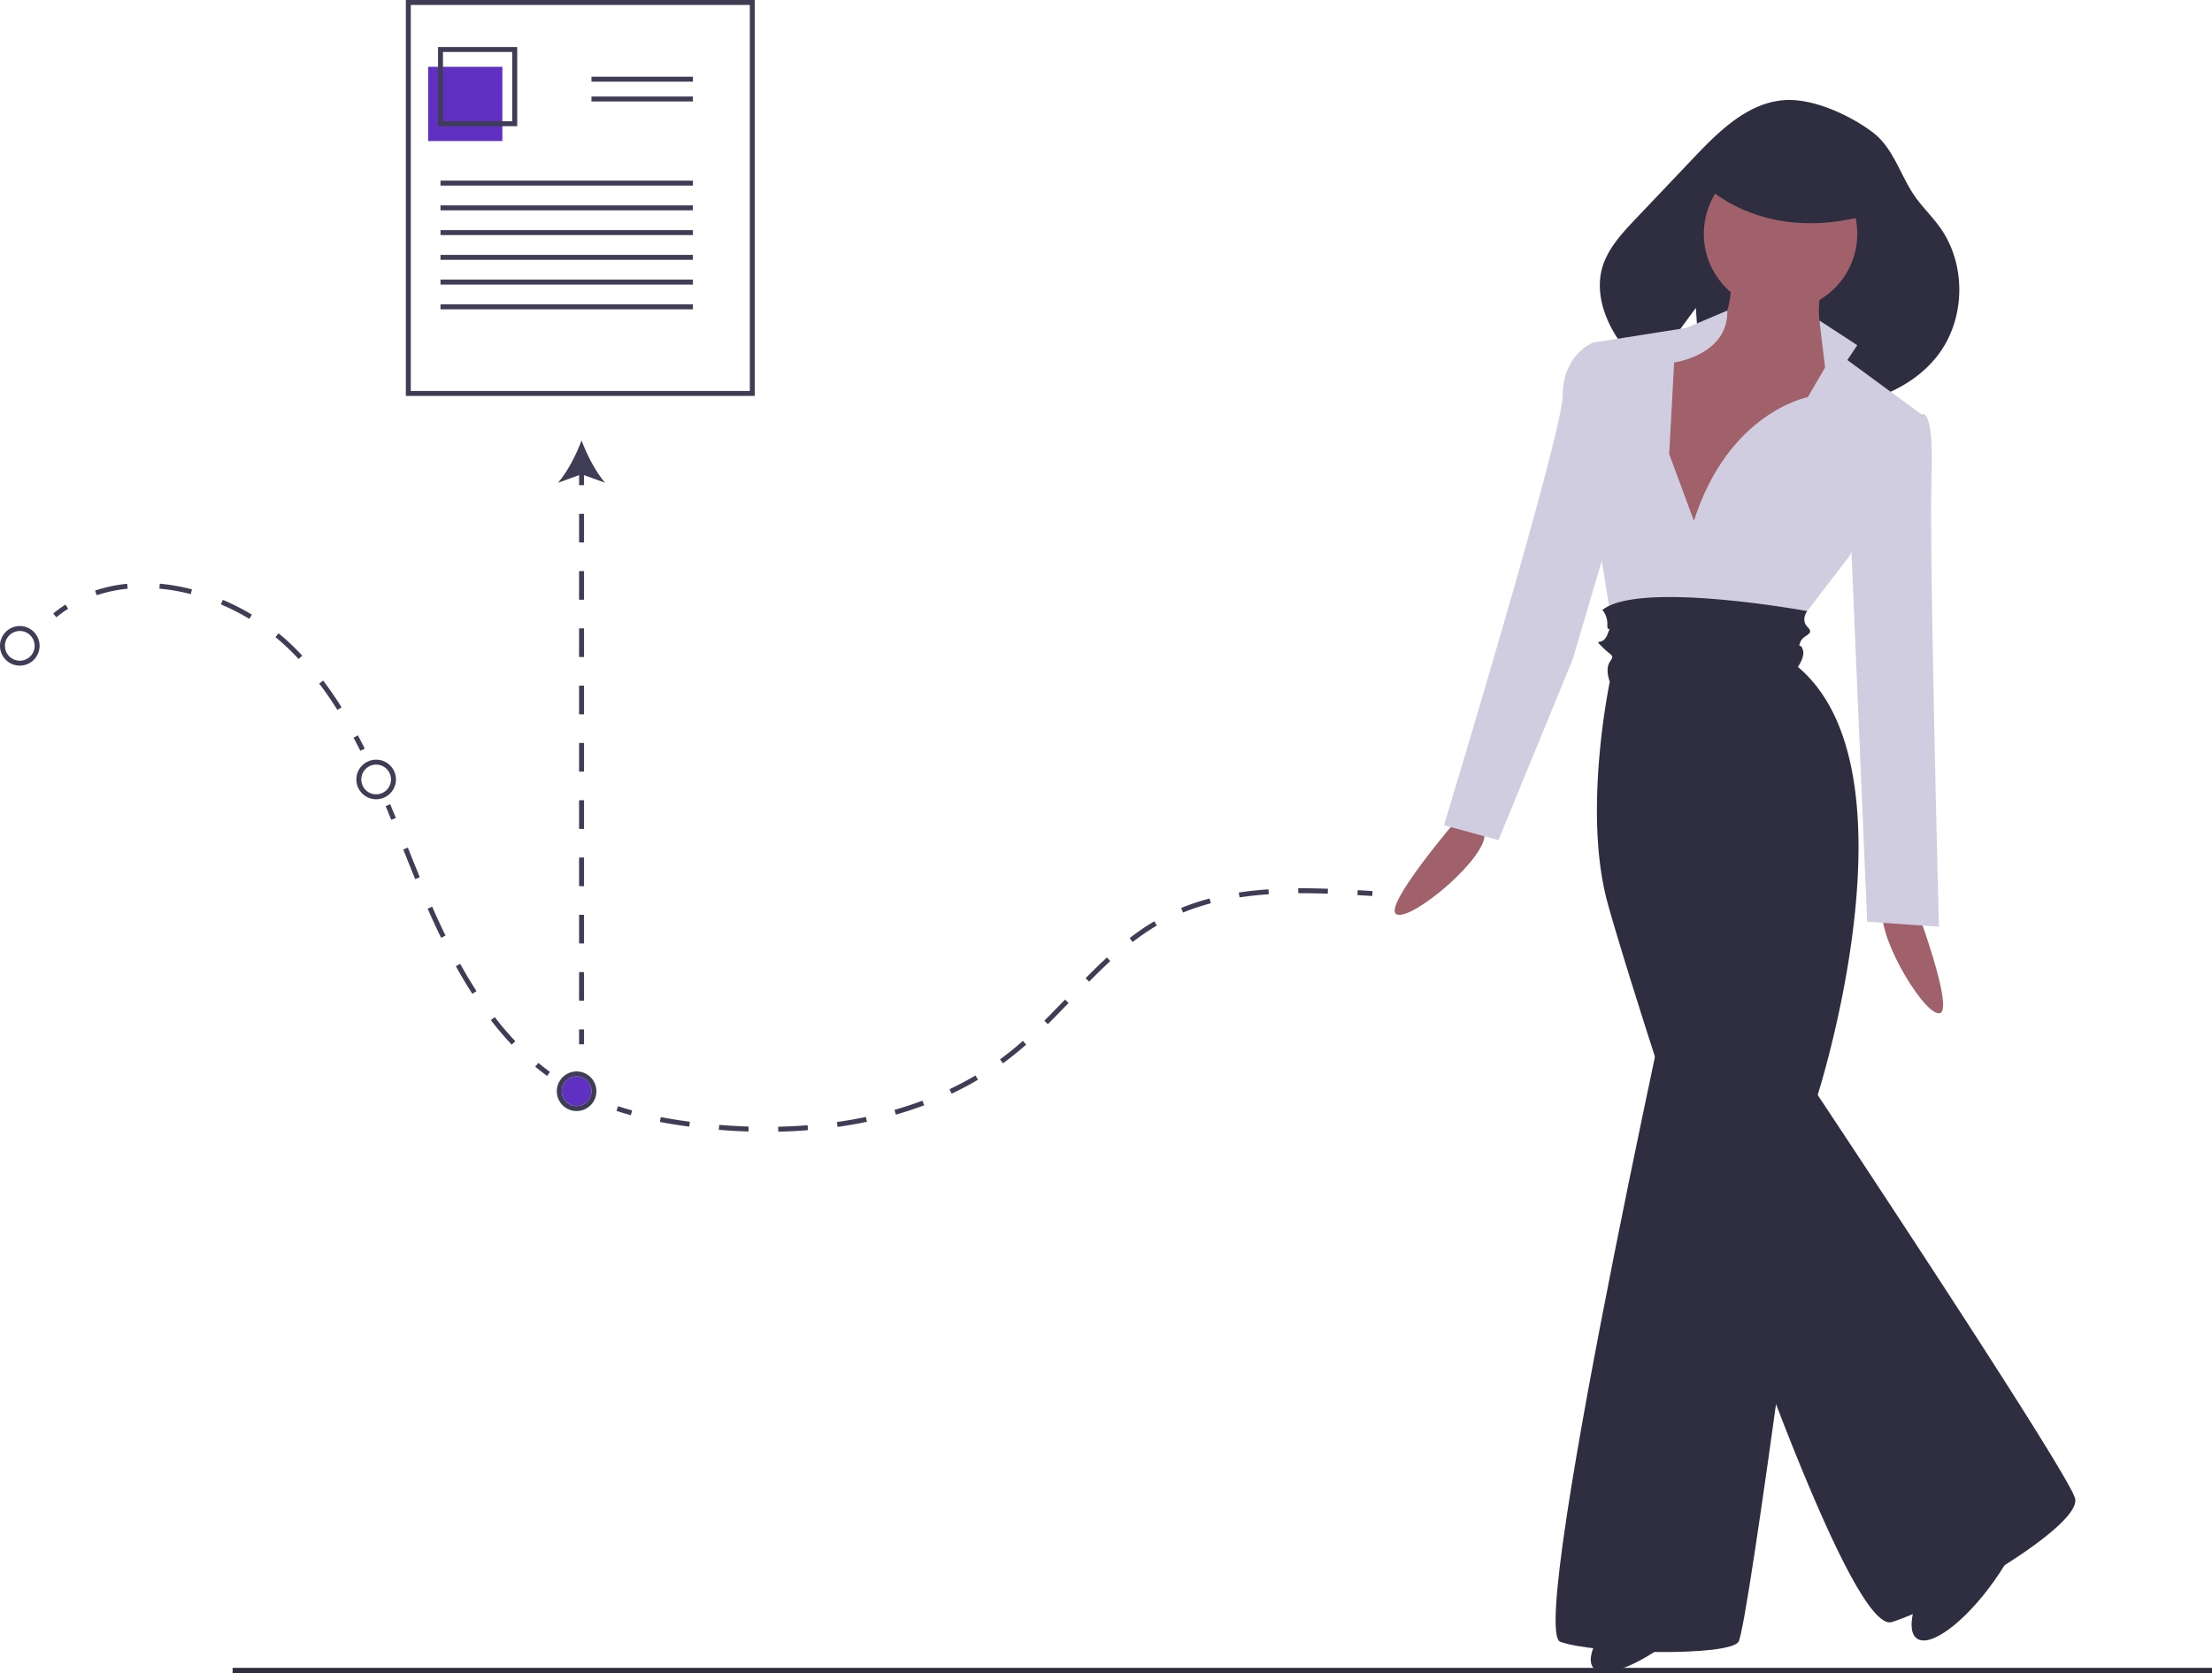 <svg id="f80f9302-50a8-4526-9a0d-447ecce2f1cc" data-name="Layer 1" xmlns="http://www.w3.org/2000/svg" width="893.843" height="676.261" viewBox="0 0 893.843 676.261"><title>test11</title><circle cx="233" cy="441" r="6" fill="#5f30c2"/><rect x="94" y="674.02" width="799.843" height="2.241" fill="#2f2e41"/><path d="M742.277,442.528s-31.313,36.517-24.732,38.902,37.308-23.709,35.333-32.933Z" transform="translate(-153.079 -111.87)" fill="#a0616a"/><path d="M926.579,476.37s17,45,10,45-27-35-22-43Z" transform="translate(-153.079 -111.87)" fill="#a0616a"/><ellipse cx="949.079" cy="743.87" rx="37" ry="12" transform="translate(-359.865 975.611) rotate(-54.645)" fill="#2f2e41"/><ellipse cx="825.079" cy="761.87" rx="37" ry="12" transform="translate(-450.207 606.978) rotate(-40.524)" fill="#2f2e41"/><path d="M937.155,203.989c-2.807-3.969-6.259-7.438-9.222-11.293-6.829-8.888-9.192-20.73-18.356-27.546-9.068-6.744-23.459-13.382-34.806-12.85-14.955.701-26.819,12.303-37.129,23.16q-11.818,12.445-23.636,24.889c-5.7,6.002-11.61,12.374-13.664,20.392-1.974,7.706-.048,15.985,3.567,23.071A56.152,56.152,0,0,0,819.353,262.247c7.912-10.894,18.996-25.937,18.996-25.937l2.58,37.417c13.404,4.442,27.803,5.316,41.928,4.334l4.184-15.341,4.391,14.492c16.88-2.238,33.839-8.066,44.288-21.239C947.274,241.409,947.888,219.167,937.155,203.989Z" transform="translate(-153.079 -111.87)" fill="#2f2e41"/><circle cx="719.5" cy="94.5" r="31" fill="#a0616a"/><path d="M852.579,221.37s2,24-11,26-27,0-27,8,10,81,10,81l25-2,35-34,19-37s-23-10-13-40Z" transform="translate(-153.079 -111.87)" fill="#a0616a"/><path d="M837.579,322.37l-10-27,2-37s21.957-3,21.478-21l-16.478,7-38,6v35s-13,21,2,42l7,44,72-5,23-30,29-57-30-22,4-6-15.302-9.979,2.302,18.979-7,12S851.579,278.37,837.579,322.37Z" transform="translate(-153.079 -111.87)" fill="#d0cde1"/><path d="M802.579,252.37l-6-2s-12,5-12,21-48,174-48,174l22,6,30-73,18-61Z" transform="translate(-153.079 -111.87)" fill="#d0cde1"/><path d="M921.579,279.37h8s5-4,4,25,3,182,3,182l-29-2-7-165Z" transform="translate(-153.079 -111.87)" fill="#d0cde1"/><path d="M883.359,358.831s-67.78-12.461-82.78-.461a8.76,8.76,0,0,1,2,6c0,4,2-1,0,4s-6,1-2,5,5,3,3,6,0,8,0,8-11,52-1,89,93,298,115,291,77-39,74-50-104-163-104-163,42-131-8-173c0,0,3-4,2-7s-2,0-1-3,6-3,3-6S883.359,358.831,883.359,358.831Z" transform="translate(-153.079 -111.87)" fill="#2f2e41"/><path d="M837.579,466.37s-68,304-54,309,68,6,72,0,32-221,32-221Z" transform="translate(-153.079 -111.87)" fill="#2f2e41"/><path d="M839.079,183.87s25,30,75,13l-14-25-33-10Z" transform="translate(-153.079 -111.87)" fill="#2f2e41"/><path d="M407.987,562.56c-1.95-.535-3.899-1.118-5.793-1.734l.619-1.902c1.864.607,3.783,1.182,5.703,1.707Z" transform="translate(-153.079 -111.87)" fill="#3f3d56"/><path d="M467.568,569.205l-.044-2c4.005-.087,8.008-.288,11.898-.597l.158,1.994C475.653,568.914,471.611,569.117,467.568,569.205Zm-12.023-.062c-3.956-.125-7.993-.356-12-.688l.165-1.994c3.974.329,7.977.559,11.899.683Zm35.997-1.855-.28-1.98c3.97-.562,7.915-1.252,11.726-2.053l.411,1.957C499.545,566.022,495.556,566.72,491.542,567.289Zm-59.946-.116c-4.149-.544-8.146-1.184-11.876-1.9l.377-1.965c3.693.71,7.649,1.343,11.76,1.883Zm83.491-4.854-.551-1.922c3.846-1.104,7.646-2.354,11.293-3.718l.7,1.873C522.833,559.935,518.983,561.202,515.086,562.319Zm22.544-8.458-.857-1.807c3.599-1.707,7.128-3.579,10.489-5.565l1.018,1.723C544.867,550.228,541.284,552.129,537.63,553.861ZM558.356,541.588l-1.178-1.617c1.399-1.02,2.794-2.084,4.148-3.163,1.658-1.323,3.372-2.765,5.095-4.285l1.323,1.5c-1.747,1.542-3.487,3.005-5.171,4.348C561.197,539.469,559.778,540.551,558.356,541.588ZM576.498,525.774l-1.41-1.418c2.92-2.902,5.841-5.934,8.349-8.546l1.443,1.385C582.364,519.816,579.433,522.857,576.498,525.774ZM593.19,508.591l-1.426-1.402c3.244-3.299,5.979-5.965,8.608-8.39l1.355,1.47C599.125,502.671,596.412,505.316,593.19,508.591Zm17.587-16.021-1.225-1.582a96.067,96.067,0,0,1,9.978-6.811l1.018,1.722A93.998,93.998,0,0,0,610.777,492.569Zm20.354-11.919-.756-1.852a93.293,93.293,0,0,1,11.474-3.814l.51,1.934A91.354,91.354,0,0,0,631.13,480.65Zm22.842-6.113-.301-1.978c3.774-.573,7.805-1.007,11.98-1.29l.135,1.995C661.667,473.544,657.692,473.972,653.972,474.537Zm35.643-1.506c-3.725-.129-7.109-.191-10.35-.191l-1.578.005-.014-2,1.591-.005c3.264,0,6.672.063,10.419.192Z" transform="translate(-153.079 -111.87)" fill="#3f3d56"/><path d="M707.579,473.96q-2.982-.185-5.985-.359l.115-1.997q3.006.174,5.993.36Z" transform="translate(-153.079 -111.87)" fill="#3f3d56"/><path d="M311.201,443.187q-1.135-2.772-2.293-5.535l1.844-.774q1.163,2.77,2.3,5.551Z" transform="translate(-153.079 -111.87)" fill="#3f3d56"/><path d="M359.858,534.032a128.378,128.378,0,0,1-8.438-9.905l1.585-1.221a126.298,126.298,0,0,0,8.306,9.751Zm-15.917-20.537c-2.245-3.48-4.483-7.231-6.654-11.149l1.75-.969c2.148,3.879,4.364,7.591,6.584,11.034ZM331.314,490.834c-1.815-3.726-3.592-7.573-5.433-11.762l1.831-.805c1.83,4.165,3.596,7.989,5.399,11.69Zm-10.464-23.687q-2.217-5.445-4.405-10.947l-.417-1.042,1.857-.743.417,1.042q2.195,5.488,4.4,10.935Z" transform="translate(-153.079 -111.87)" fill="#3f3d56"/><path d="M374.127,546.681c-1.618-1.185-3.225-2.438-4.777-3.728l1.278-1.539c1.52,1.264,3.095,2.492,4.68,3.653Z" transform="translate(-153.079 -111.87)" fill="#3f3d56"/><path d="M175.849,361.336l-1.263-1.551a53.111,53.111,0,0,1,4.956-3.579l1.075,1.687A51.168,51.168,0,0,0,175.849,361.336Z" transform="translate(-153.079 -111.87)" fill="#3f3d56"/><path d="M289.418,398.763c-2.368-3.757-4.841-7.342-7.353-10.656l1.594-1.208c2.546,3.36,5.053,6.993,7.451,10.798Zm-15.662-20.562c-.995-1.068-2.02-2.128-3.046-3.149-1.982-1.974-4.112-3.89-6.33-5.694l1.263-1.552c2.27,1.847,4.449,3.808,6.479,5.829,1.044,1.039,2.087,2.117,3.099,3.204ZM253.827,361.963a92.365,92.365,0,0,0-11.486-5.844l.779-1.842a94.331,94.331,0,0,1,11.736,5.971Zm-61.683-9.541-.632-1.897a60.023,60.023,0,0,1,12.946-2.731l.199,1.99A58.002,58.002,0,0,0,192.145,352.422Zm38.003-.451a78.948,78.948,0,0,0-12.666-2.219l.18-1.992a81.037,81.037,0,0,1,12.987,2.274Z" transform="translate(-153.079 -111.87)" fill="#3f3d56"/><path d="M298.708,415.292c-.917-1.815-1.846-3.597-2.761-5.298l1.762-.947c.923,1.716,1.86,3.514,2.785,5.343Z" transform="translate(-153.079 -111.87)" fill="#3f3d56"/><path d="M161.079,380.87a8,8,0,1,1,8-8A8.009,8.009,0,0,1,161.079,380.87Zm0-14a6,6,0,1,0,6,6A6.007,6.007,0,0,0,161.079,366.87Z" transform="translate(-153.079 -111.87)" fill="#3f3d56"/><path d="M305.079,434.87a8,8,0,1,1,8-8A8.009,8.009,0,0,1,305.079,434.87Zm0-14a6,6,0,1,0,6,6A6.007,6.007,0,0,0,305.079,420.87Z" transform="translate(-153.079 -111.87)" fill="#3f3d56"/><path d="M386.079,560.87a8,8,0,1,1,8-8A8.009,8.009,0,0,1,386.079,560.87Zm0-14a6,6,0,1,0,6,6A6.007,6.007,0,0,0,386.079,546.87Z" transform="translate(-153.079 -111.87)" fill="#3f3d56"/><rect x="234" y="416" width="2" height="6" fill="#3f3d56"/><path d="M389.079,516.295h-2v-11.575h2Zm0-23.15h-2V481.569h2Zm0-23.15h-2V458.419h2Zm0-23.151h-2V435.268h2Zm0-23.15h-2V412.118h2Zm0-23.15h-2V388.967h2Zm0-23.15h-2V365.817h2Zm0-23.15h-2V342.666h2Zm0-23.151h-2V319.516h2Z" transform="translate(-153.079 -111.87)" fill="#3f3d56"/><rect x="234" y="190.07" width="2" height="6" fill="#3f3d56"/><path d="M388.079,289.87c2.107,5.68,5.703,12.727,9.512,17.095l-9.512-3.44-9.51,3.44C382.377,302.596,385.973,295.549,388.079,289.87Z" transform="translate(-153.079 -111.87)" fill="#3f3d56"/><path d="M458.079,271.87h-141v-160h141Zm-139-2h137v-156h-137Z" transform="translate(-153.079 -111.87)" fill="#3f3d56"/><rect x="173" y="27" width="30" height="30" fill="#5f30c2"/><path d="M362.079,162.87h-32v-32h32Zm-30-2h28v-28h-28Z" transform="translate(-153.079 -111.87)" fill="#3f3d56"/><rect x="239" y="31" width="41" height="2" fill="#3f3d56"/><rect x="239" y="39" width="41" height="2" fill="#3f3d56"/><rect x="178" y="73" width="102" height="2" fill="#3f3d56"/><rect x="178" y="83" width="102" height="2" fill="#3f3d56"/><rect x="178" y="93" width="102" height="2" fill="#3f3d56"/><rect x="178" y="103" width="102" height="2" fill="#3f3d56"/><rect x="178" y="113" width="102" height="2" fill="#3f3d56"/><rect x="178" y="123" width="102" height="2" fill="#3f3d56"/></svg>